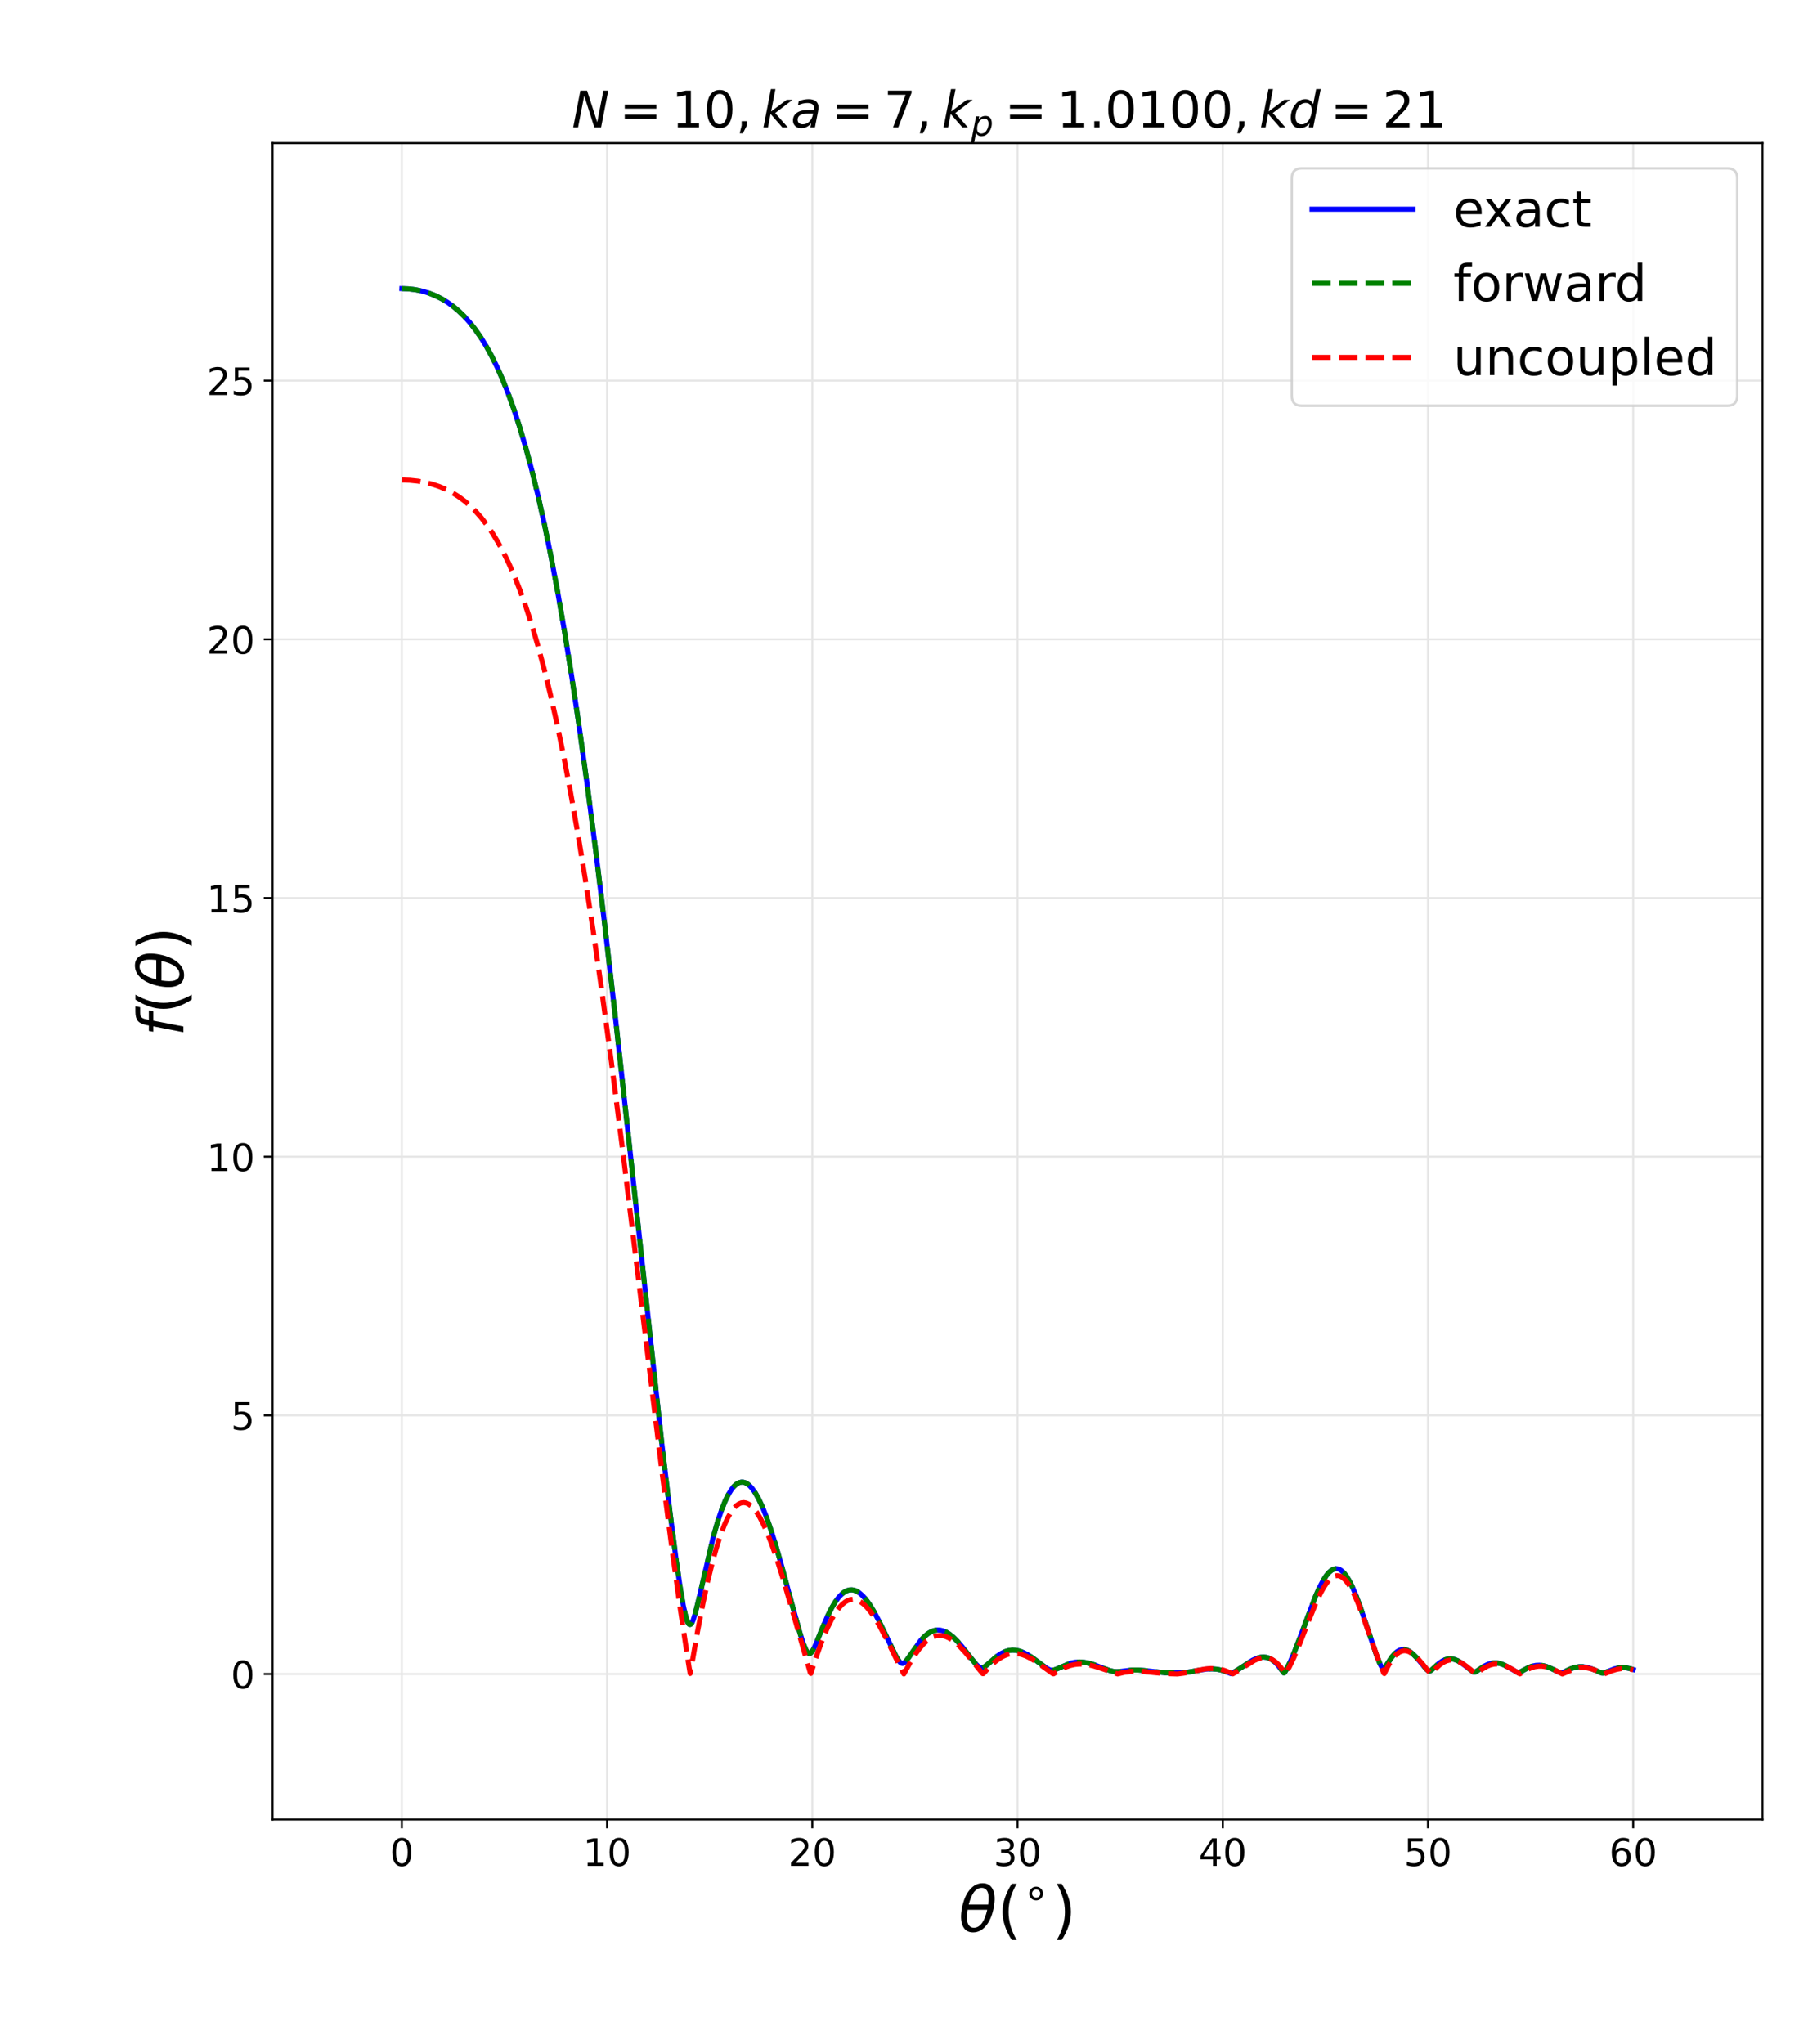 <?xml version="1.0" encoding="utf-8" standalone="no"?>
<!DOCTYPE svg PUBLIC "-//W3C//DTD SVG 1.1//EN"
  "http://www.w3.org/Graphics/SVG/1.1/DTD/svg11.dtd">
<!-- Created with matplotlib (https://matplotlib.org/) -->
<svg height="810pt" version="1.1" viewBox="0 0 720 810" width="720pt" xmlns="http://www.w3.org/2000/svg" xmlns:xlink="http://www.w3.org/1999/xlink">
 <defs>
  <style type="text/css">*{stroke-linecap:butt;stroke-linejoin:round;}</style>
 </defs>
 <g id="figure_1">
  <g id="patch_1">
   <path d="M 0 810 
L 720 810 
L 720 0 
L 0 0 
z
" style="fill:#ffffff;"/>
  </g>
  <g id="axes_1">
   <g id="patch_2">
    <path d="M 108 720.9 
L 698.4 720.9 
L 698.4 56.7 
L 108 56.7 
z
" style="fill:#ffffff;"/>
   </g>
   <g id="matplotlib.axis_1">
    <g id="xtick_1">
     <g id="line2d_1">
      <path clip-path="url(#p786dab4e86)" d="M 159.233 720.9 
L 159.233 56.7 
" style="fill:none;stroke:#e6e6e6;stroke-linecap:square;stroke-width:0.8;"/>
     </g>
     <g id="line2d_2">
      <defs>
       <path d="M 0 0 
L 0 3.5 
" id="m484378b161" style="stroke:#000000;stroke-width:0.8;"/>
      </defs>
      <g>
       <use style="stroke:#000000;stroke-width:0.8;" x="159.233" xlink:href="#m484378b161" y="720.9"/>
      </g>
     </g>
     <g id="text_1">
      <!-- 0 -->
      <g transform="translate(154.461 739.298)scale(0.15 -0.15)">
       <defs>
        <path d="M 31.781 66.406 
Q 24.172 66.406 20.328 58.906 
Q 16.5 51.422 16.5 36.375 
Q 16.5 21.391 20.328 13.891 
Q 24.172 6.391 31.781 6.391 
Q 39.453 6.391 43.281 13.891 
Q 47.125 21.391 47.125 36.375 
Q 47.125 51.422 43.281 58.906 
Q 39.453 66.406 31.781 66.406 
z
M 31.781 74.219 
Q 44.047 74.219 50.516 64.516 
Q 56.984 54.828 56.984 36.375 
Q 56.984 17.969 50.516 8.266 
Q 44.047 -1.422 31.781 -1.422 
Q 19.531 -1.422 13.062 8.266 
Q 6.594 17.969 6.594 36.375 
Q 6.594 54.828 13.062 64.516 
Q 19.531 74.219 31.781 74.219 
z
" id="DejaVuSans-48"/>
       </defs>
       <use xlink:href="#DejaVuSans-48"/>
      </g>
     </g>
    </g>
    <g id="xtick_2">
     <g id="line2d_3">
      <path clip-path="url(#p786dab4e86)" d="M 240.555 720.9 
L 240.555 56.7 
" style="fill:none;stroke:#e6e6e6;stroke-linecap:square;stroke-width:0.8;"/>
     </g>
     <g id="line2d_4">
      <g>
       <use style="stroke:#000000;stroke-width:0.8;" x="240.555" xlink:href="#m484378b161" y="720.9"/>
      </g>
     </g>
     <g id="text_2">
      <!-- 10 -->
      <g transform="translate(231.012 739.298)scale(0.15 -0.15)">
       <defs>
        <path d="M 12.406 8.297 
L 28.516 8.297 
L 28.516 63.922 
L 10.984 60.406 
L 10.984 69.391 
L 28.422 72.906 
L 38.281 72.906 
L 38.281 8.297 
L 54.391 8.297 
L 54.391 0 
L 12.406 0 
z
" id="DejaVuSans-49"/>
       </defs>
       <use xlink:href="#DejaVuSans-49"/>
       <use x="63.623" xlink:href="#DejaVuSans-48"/>
      </g>
     </g>
    </g>
    <g id="xtick_3">
     <g id="line2d_5">
      <path clip-path="url(#p786dab4e86)" d="M 321.878 720.9 
L 321.878 56.7 
" style="fill:none;stroke:#e6e6e6;stroke-linecap:square;stroke-width:0.8;"/>
     </g>
     <g id="line2d_6">
      <g>
       <use style="stroke:#000000;stroke-width:0.8;" x="321.878" xlink:href="#m484378b161" y="720.9"/>
      </g>
     </g>
     <g id="text_3">
      <!-- 20 -->
      <g transform="translate(312.334 739.298)scale(0.15 -0.15)">
       <defs>
        <path d="M 19.188 8.297 
L 53.609 8.297 
L 53.609 0 
L 7.328 0 
L 7.328 8.297 
Q 12.938 14.109 22.625 23.891 
Q 32.328 33.688 34.812 36.531 
Q 39.547 41.844 41.422 45.531 
Q 43.312 49.219 43.312 52.781 
Q 43.312 58.594 39.234 62.25 
Q 35.156 65.922 28.609 65.922 
Q 23.969 65.922 18.812 64.312 
Q 13.672 62.703 7.812 59.422 
L 7.812 69.391 
Q 13.766 71.781 18.938 73 
Q 24.125 74.219 28.422 74.219 
Q 39.75 74.219 46.484 68.547 
Q 53.219 62.891 53.219 53.422 
Q 53.219 48.922 51.531 44.891 
Q 49.859 40.875 45.406 35.406 
Q 44.188 33.984 37.641 27.219 
Q 31.109 20.453 19.188 8.297 
z
" id="DejaVuSans-50"/>
       </defs>
       <use xlink:href="#DejaVuSans-50"/>
       <use x="63.623" xlink:href="#DejaVuSans-48"/>
      </g>
     </g>
    </g>
    <g id="xtick_4">
     <g id="line2d_7">
      <path clip-path="url(#p786dab4e86)" d="M 403.2 720.9 
L 403.2 56.7 
" style="fill:none;stroke:#e6e6e6;stroke-linecap:square;stroke-width:0.8;"/>
     </g>
     <g id="line2d_8">
      <g>
       <use style="stroke:#000000;stroke-width:0.8;" x="403.2" xlink:href="#m484378b161" y="720.9"/>
      </g>
     </g>
     <g id="text_4">
      <!-- 30 -->
      <g transform="translate(393.656 739.298)scale(0.15 -0.15)">
       <defs>
        <path d="M 40.578 39.312 
Q 47.656 37.797 51.625 33 
Q 55.609 28.219 55.609 21.188 
Q 55.609 10.406 48.188 4.484 
Q 40.766 -1.422 27.094 -1.422 
Q 22.516 -1.422 17.656 -0.516 
Q 12.797 0.391 7.625 2.203 
L 7.625 11.719 
Q 11.719 9.328 16.594 8.109 
Q 21.484 6.891 26.812 6.891 
Q 36.078 6.891 40.938 10.547 
Q 45.797 14.203 45.797 21.188 
Q 45.797 27.641 41.281 31.266 
Q 36.766 34.906 28.719 34.906 
L 20.219 34.906 
L 20.219 43.016 
L 29.109 43.016 
Q 36.375 43.016 40.234 45.922 
Q 44.094 48.828 44.094 54.297 
Q 44.094 59.906 40.109 62.906 
Q 36.141 65.922 28.719 65.922 
Q 24.656 65.922 20.016 65.031 
Q 15.375 64.156 9.812 62.312 
L 9.812 71.094 
Q 15.438 72.656 20.344 73.438 
Q 25.25 74.219 29.594 74.219 
Q 40.828 74.219 47.359 69.109 
Q 53.906 64.016 53.906 55.328 
Q 53.906 49.266 50.438 45.094 
Q 46.969 40.922 40.578 39.312 
z
" id="DejaVuSans-51"/>
       </defs>
       <use xlink:href="#DejaVuSans-51"/>
       <use x="63.623" xlink:href="#DejaVuSans-48"/>
      </g>
     </g>
    </g>
    <g id="xtick_5">
     <g id="line2d_9">
      <path clip-path="url(#p786dab4e86)" d="M 484.522 720.9 
L 484.522 56.7 
" style="fill:none;stroke:#e6e6e6;stroke-linecap:square;stroke-width:0.8;"/>
     </g>
     <g id="line2d_10">
      <g>
       <use style="stroke:#000000;stroke-width:0.8;" x="484.522" xlink:href="#m484378b161" y="720.9"/>
      </g>
     </g>
     <g id="text_5">
      <!-- 40 -->
      <g transform="translate(474.979 739.298)scale(0.15 -0.15)">
       <defs>
        <path d="M 37.797 64.312 
L 12.891 25.391 
L 37.797 25.391 
z
M 35.203 72.906 
L 47.609 72.906 
L 47.609 25.391 
L 58.016 25.391 
L 58.016 17.188 
L 47.609 17.188 
L 47.609 0 
L 37.797 0 
L 37.797 17.188 
L 4.891 17.188 
L 4.891 26.703 
z
" id="DejaVuSans-52"/>
       </defs>
       <use xlink:href="#DejaVuSans-52"/>
       <use x="63.623" xlink:href="#DejaVuSans-48"/>
      </g>
     </g>
    </g>
    <g id="xtick_6">
     <g id="line2d_11">
      <path clip-path="url(#p786dab4e86)" d="M 565.845 720.9 
L 565.845 56.7 
" style="fill:none;stroke:#e6e6e6;stroke-linecap:square;stroke-width:0.8;"/>
     </g>
     <g id="line2d_12">
      <g>
       <use style="stroke:#000000;stroke-width:0.8;" x="565.845" xlink:href="#m484378b161" y="720.9"/>
      </g>
     </g>
     <g id="text_6">
      <!-- 50 -->
      <g transform="translate(556.301 739.298)scale(0.15 -0.15)">
       <defs>
        <path d="M 10.797 72.906 
L 49.516 72.906 
L 49.516 64.594 
L 19.828 64.594 
L 19.828 46.734 
Q 21.969 47.469 24.109 47.828 
Q 26.266 48.188 28.422 48.188 
Q 40.625 48.188 47.75 41.5 
Q 54.891 34.812 54.891 23.391 
Q 54.891 11.625 47.562 5.094 
Q 40.234 -1.422 26.906 -1.422 
Q 22.312 -1.422 17.547 -0.641 
Q 12.797 0.141 7.719 1.703 
L 7.719 11.625 
Q 12.109 9.234 16.797 8.062 
Q 21.484 6.891 26.703 6.891 
Q 35.156 6.891 40.078 11.328 
Q 45.016 15.766 45.016 23.391 
Q 45.016 31 40.078 35.438 
Q 35.156 39.891 26.703 39.891 
Q 22.75 39.891 18.812 39.016 
Q 14.891 38.141 10.797 36.281 
z
" id="DejaVuSans-53"/>
       </defs>
       <use xlink:href="#DejaVuSans-53"/>
       <use x="63.623" xlink:href="#DejaVuSans-48"/>
      </g>
     </g>
    </g>
    <g id="xtick_7">
     <g id="line2d_13">
      <path clip-path="url(#p786dab4e86)" d="M 647.167 720.9 
L 647.167 56.7 
" style="fill:none;stroke:#e6e6e6;stroke-linecap:square;stroke-width:0.8;"/>
     </g>
     <g id="line2d_14">
      <g>
       <use style="stroke:#000000;stroke-width:0.8;" x="647.167" xlink:href="#m484378b161" y="720.9"/>
      </g>
     </g>
     <g id="text_7">
      <!-- 60 -->
      <g transform="translate(637.623 739.298)scale(0.15 -0.15)">
       <defs>
        <path d="M 33.016 40.375 
Q 26.375 40.375 22.484 35.828 
Q 18.609 31.297 18.609 23.391 
Q 18.609 15.531 22.484 10.953 
Q 26.375 6.391 33.016 6.391 
Q 39.656 6.391 43.531 10.953 
Q 47.406 15.531 47.406 23.391 
Q 47.406 31.297 43.531 35.828 
Q 39.656 40.375 33.016 40.375 
z
M 52.594 71.297 
L 52.594 62.312 
Q 48.875 64.062 45.094 64.984 
Q 41.312 65.922 37.594 65.922 
Q 27.828 65.922 22.672 59.328 
Q 17.531 52.734 16.797 39.406 
Q 19.672 43.656 24.016 45.922 
Q 28.375 48.188 33.594 48.188 
Q 44.578 48.188 50.953 41.516 
Q 57.328 34.859 57.328 23.391 
Q 57.328 12.156 50.688 5.359 
Q 44.047 -1.422 33.016 -1.422 
Q 20.359 -1.422 13.672 8.266 
Q 6.984 17.969 6.984 36.375 
Q 6.984 53.656 15.188 63.938 
Q 23.391 74.219 37.203 74.219 
Q 40.922 74.219 44.703 73.484 
Q 48.484 72.75 52.594 71.297 
z
" id="DejaVuSans-54"/>
       </defs>
       <use xlink:href="#DejaVuSans-54"/>
       <use x="63.623" xlink:href="#DejaVuSans-48"/>
      </g>
     </g>
    </g>
    <g id="text_8">
     <!-- $\theta(^{\circ})$ -->
     <g transform="translate(379.825 765.413)scale(0.25 -0.25)">
      <defs>
       <path d="M 45.516 34.672 
L 14.453 34.672 
Q 12.359 20.062 14.5 13.875 
Q 17.188 6.25 24.469 6.25 
Q 31.781 6.25 37.359 13.922 
Q 42.234 20.656 45.516 34.672 
z
M 47.016 42.969 
Q 48.344 56.844 46.625 61.719 
Q 43.953 69.438 36.766 69.438 
Q 29.297 69.438 23.828 61.812 
Q 19.531 55.672 16.156 42.969 
z
M 38.188 76.766 
Q 49.906 76.766 54.594 66.406 
Q 59.281 56.109 55.719 37.844 
Q 52.203 19.625 43.453 9.281 
Q 34.766 -1.125 23.047 -1.125 
Q 11.281 -1.125 6.641 9.281 
Q 2 19.625 5.516 37.844 
Q 9.078 56.109 17.719 66.406 
Q 26.422 76.766 38.188 76.766 
z
" id="DejaVuSans-Oblique-952"/>
       <path d="M 31 75.875 
Q 24.469 64.656 21.281 53.656 
Q 18.109 42.672 18.109 31.391 
Q 18.109 20.125 21.312 9.062 
Q 24.516 -2 31 -13.188 
L 23.188 -13.188 
Q 15.875 -1.703 12.234 9.375 
Q 8.594 20.453 8.594 31.391 
Q 8.594 42.281 12.203 53.312 
Q 15.828 64.359 23.188 75.875 
z
" id="DejaVuSans-40"/>
       <path d="M 31.25 40.922 
Q 27.344 40.922 24.656 38.203 
Q 21.969 35.5 21.969 31.594 
Q 21.969 27.734 24.656 25.078 
Q 27.344 22.422 31.25 22.422 
Q 35.156 22.422 37.844 25.078 
Q 40.531 27.734 40.531 31.594 
Q 40.531 35.453 37.812 38.188 
Q 35.109 40.922 31.25 40.922 
z
M 31.25 47.219 
Q 34.375 47.219 37.25 46.016 
Q 40.141 44.828 42.234 42.578 
Q 44.484 40.391 45.609 37.594 
Q 46.734 34.812 46.734 31.594 
Q 46.734 25.156 42.219 20.688 
Q 37.703 16.219 31.156 16.219 
Q 24.562 16.219 20.156 20.609 
Q 15.766 25 15.766 31.594 
Q 15.766 38.141 20.25 42.672 
Q 24.75 47.219 31.25 47.219 
z
" id="DejaVuSans-8728"/>
       <path d="M 8.016 75.875 
L 15.828 75.875 
Q 23.141 64.359 26.781 53.312 
Q 30.422 42.281 30.422 31.391 
Q 30.422 20.453 26.781 9.375 
Q 23.141 -1.703 15.828 -13.188 
L 8.016 -13.188 
Q 14.5 -2 17.703 9.062 
Q 20.906 20.125 20.906 31.391 
Q 20.906 42.672 17.703 53.656 
Q 14.5 64.656 8.016 75.875 
z
" id="DejaVuSans-41"/>
      </defs>
      <use transform="translate(0 0.234)" xlink:href="#DejaVuSans-Oblique-952"/>
      <use transform="translate(61.182 0.234)" xlink:href="#DejaVuSans-40"/>
      <use transform="translate(101.152 38.516)scale(0.7)" xlink:href="#DejaVuSans-8728"/>
      <use transform="translate(147.705 0.234)" xlink:href="#DejaVuSans-41"/>
     </g>
    </g>
   </g>
   <g id="matplotlib.axis_2">
    <g id="ytick_1">
     <g id="line2d_15">
      <path clip-path="url(#p786dab4e86)" d="M 108 663.265 
L 698.4 663.265 
" style="fill:none;stroke:#e6e6e6;stroke-linecap:square;stroke-width:0.8;"/>
     </g>
     <g id="line2d_16">
      <defs>
       <path d="M 0 0 
L -3.5 0 
" id="m5ae1885e69" style="stroke:#000000;stroke-width:0.8;"/>
      </defs>
      <g>
       <use style="stroke:#000000;stroke-width:0.8;" x="108" xlink:href="#m5ae1885e69" y="663.265"/>
      </g>
     </g>
     <g id="text_9">
      <!-- 0 -->
      <g transform="translate(91.456 668.964)scale(0.15 -0.15)">
       <use xlink:href="#DejaVuSans-48"/>
      </g>
     </g>
    </g>
    <g id="ytick_2">
     <g id="line2d_17">
      <path clip-path="url(#p786dab4e86)" d="M 108 560.778 
L 698.4 560.778 
" style="fill:none;stroke:#e6e6e6;stroke-linecap:square;stroke-width:0.8;"/>
     </g>
     <g id="line2d_18">
      <g>
       <use style="stroke:#000000;stroke-width:0.8;" x="108" xlink:href="#m5ae1885e69" y="560.778"/>
      </g>
     </g>
     <g id="text_10">
      <!-- 5 -->
      <g transform="translate(91.456 566.476)scale(0.15 -0.15)">
       <use xlink:href="#DejaVuSans-53"/>
      </g>
     </g>
    </g>
    <g id="ytick_3">
     <g id="line2d_19">
      <path clip-path="url(#p786dab4e86)" d="M 108 458.29 
L 698.4 458.29 
" style="fill:none;stroke:#e6e6e6;stroke-linecap:square;stroke-width:0.8;"/>
     </g>
     <g id="line2d_20">
      <g>
       <use style="stroke:#000000;stroke-width:0.8;" x="108" xlink:href="#m5ae1885e69" y="458.29"/>
      </g>
     </g>
     <g id="text_11">
      <!-- 10 -->
      <g transform="translate(81.912 463.989)scale(0.15 -0.15)">
       <use xlink:href="#DejaVuSans-49"/>
       <use x="63.623" xlink:href="#DejaVuSans-48"/>
      </g>
     </g>
    </g>
    <g id="ytick_4">
     <g id="line2d_21">
      <path clip-path="url(#p786dab4e86)" d="M 108 355.803 
L 698.4 355.803 
" style="fill:none;stroke:#e6e6e6;stroke-linecap:square;stroke-width:0.8;"/>
     </g>
     <g id="line2d_22">
      <g>
       <use style="stroke:#000000;stroke-width:0.8;" x="108" xlink:href="#m5ae1885e69" y="355.803"/>
      </g>
     </g>
     <g id="text_12">
      <!-- 15 -->
      <g transform="translate(81.912 361.502)scale(0.15 -0.15)">
       <use xlink:href="#DejaVuSans-49"/>
       <use x="63.623" xlink:href="#DejaVuSans-53"/>
      </g>
     </g>
    </g>
    <g id="ytick_5">
     <g id="line2d_23">
      <path clip-path="url(#p786dab4e86)" d="M 108 253.315 
L 698.4 253.315 
" style="fill:none;stroke:#e6e6e6;stroke-linecap:square;stroke-width:0.8;"/>
     </g>
     <g id="line2d_24">
      <g>
       <use style="stroke:#000000;stroke-width:0.8;" x="108" xlink:href="#m5ae1885e69" y="253.315"/>
      </g>
     </g>
     <g id="text_13">
      <!-- 20 -->
      <g transform="translate(81.912 259.014)scale(0.15 -0.15)">
       <use xlink:href="#DejaVuSans-50"/>
       <use x="63.623" xlink:href="#DejaVuSans-48"/>
      </g>
     </g>
    </g>
    <g id="ytick_6">
     <g id="line2d_25">
      <path clip-path="url(#p786dab4e86)" d="M 108 150.828 
L 698.4 150.828 
" style="fill:none;stroke:#e6e6e6;stroke-linecap:square;stroke-width:0.8;"/>
     </g>
     <g id="line2d_26">
      <g>
       <use style="stroke:#000000;stroke-width:0.8;" x="108" xlink:href="#m5ae1885e69" y="150.828"/>
      </g>
     </g>
     <g id="text_14">
      <!-- 25 -->
      <g transform="translate(81.912 156.527)scale(0.15 -0.15)">
       <use xlink:href="#DejaVuSans-50"/>
       <use x="63.623" xlink:href="#DejaVuSans-53"/>
      </g>
     </g>
    </g>
    <g id="text_15">
     <!-- $f(\theta)$ -->
     <g transform="translate(72.713 410.675)rotate(-90)scale(0.25 -0.25)">
      <defs>
       <path d="M 47.797 75.984 
L 46.391 68.5 
L 37.797 68.5 
Q 32.906 68.5 30.688 66.578 
Q 28.469 64.656 27.391 59.516 
L 26.422 54.688 
L 41.219 54.688 
L 39.891 47.703 
L 25.094 47.703 
L 15.828 0 
L 6.781 0 
L 16.109 47.703 
L 7.516 47.703 
L 8.797 54.688 
L 17.391 54.688 
L 18.109 58.5 
Q 19.969 68.172 24.625 72.078 
Q 29.297 75.984 39.312 75.984 
z
" id="DejaVuSans-Oblique-102"/>
      </defs>
      <use transform="translate(0 0.234)" xlink:href="#DejaVuSans-Oblique-102"/>
      <use transform="translate(35.205 0.234)" xlink:href="#DejaVuSans-40"/>
      <use transform="translate(74.219 0.234)" xlink:href="#DejaVuSans-Oblique-952"/>
      <use transform="translate(135.4 0.234)" xlink:href="#DejaVuSans-41"/>
     </g>
    </g>
   </g>
   <g id="line2d_27">
    <path clip-path="url(#p786dab4e86)" d="M 159.233 114.337 
L 161.918 114.446 
L 164.603 114.774 
L 167.288 115.331 
L 169.973 116.133 
L 172.414 117.092 
L 174.855 118.293 
L 177.296 119.758 
L 179.492 121.327 
L 181.689 123.157 
L 183.886 125.272 
L 186.083 127.702 
L 188.28 130.475 
L 190.476 133.623 
L 192.673 137.177 
L 194.87 141.172 
L 197.067 145.643 
L 199.264 150.626 
L 201.46 156.155 
L 203.657 162.267 
L 205.854 168.997 
L 208.295 177.239 
L 210.736 186.33 
L 213.177 196.309 
L 215.618 207.214 
L 218.303 220.314 
L 220.988 234.602 
L 223.673 250.098 
L 226.602 268.389 
L 229.531 288.114 
L 232.704 311.058 
L 236.121 337.504 
L 239.782 367.665 
L 243.932 403.795 
L 249.058 450.526 
L 262.239 571.848 
L 265.412 598.61 
L 267.853 617.483 
L 269.561 629.195 
L 270.782 636.247 
L 271.758 640.58 
L 272.49 642.712 
L 272.979 643.471 
L 273.223 643.637 
L 273.467 643.659 
L 273.711 643.542 
L 274.199 642.915 
L 274.687 641.833 
L 275.419 639.555 
L 276.64 634.695 
L 282.742 608.531 
L 284.451 602.632 
L 285.915 598.294 
L 287.38 594.654 
L 288.6 592.168 
L 289.821 590.186 
L 290.797 588.965 
L 291.773 588.067 
L 292.75 587.49 
L 293.726 587.231 
L 294.458 587.242 
L 295.191 587.426 
L 296.167 587.937 
L 297.143 588.745 
L 298.12 589.839 
L 299.34 591.596 
L 300.561 593.765 
L 302.025 596.877 
L 303.49 600.501 
L 305.198 605.308 
L 307.151 611.454 
L 309.592 619.902 
L 313.497 634.403 
L 316.915 646.814 
L 318.379 651.378 
L 319.355 653.724 
L 320.088 654.829 
L 320.576 655.142 
L 321.064 655.083 
L 321.552 654.679 
L 322.285 653.565 
L 323.261 651.497 
L 325.702 645.483 
L 327.899 640.384 
L 329.607 636.986 
L 331.072 634.56 
L 332.292 632.911 
L 333.513 631.615 
L 334.733 630.68 
L 335.709 630.193 
L 336.686 629.938 
L 337.662 629.912 
L 338.638 630.111 
L 339.615 630.529 
L 340.591 631.159 
L 341.812 632.231 
L 343.032 633.599 
L 344.497 635.598 
L 346.205 638.365 
L 348.158 641.993 
L 350.843 647.531 
L 354.992 656.144 
L 355.969 657.764 
L 356.701 658.642 
L 357.189 658.976 
L 357.677 659.06 
L 358.166 658.892 
L 358.898 658.258 
L 359.874 656.994 
L 364.756 650.067 
L 366.221 648.5 
L 367.685 647.279 
L 368.905 646.541 
L 370.126 646.064 
L 371.346 645.849 
L 372.567 645.891 
L 373.787 646.184 
L 375.008 646.715 
L 376.228 647.468 
L 377.693 648.639 
L 379.401 650.322 
L 381.354 652.575 
L 384.527 656.642 
L 386.724 659.34 
L 387.7 660.281 
L 388.433 660.724 
L 388.921 660.831 
L 389.409 660.769 
L 390.141 660.412 
L 391.362 659.431 
L 395.023 656.246 
L 396.732 655.121 
L 398.196 654.419 
L 399.661 653.974 
L 401.125 653.792 
L 402.59 653.867 
L 404.054 654.186 
L 405.519 654.727 
L 407.227 655.605 
L 409.18 656.865 
L 412.109 659.059 
L 414.794 661.01 
L 416.015 661.62 
L 416.747 661.771 
L 417.479 661.714 
L 418.456 661.389 
L 424.314 658.927 
L 426.022 658.596 
L 427.731 658.49 
L 429.44 658.601 
L 431.392 658.961 
L 433.589 659.607 
L 437.006 660.895 
L 439.935 661.948 
L 441.4 662.278 
L 442.62 662.35 
L 444.329 662.188 
L 448.479 661.701 
L 450.919 661.682 
L 453.604 661.896 
L 461.903 662.788 
L 468.494 662.71 
L 470.935 662.49 
L 474.352 661.903 
L 478.013 661.335 
L 480.21 661.229 
L 482.163 661.371 
L 483.871 661.71 
L 485.58 662.262 
L 487.777 663.126 
L 488.509 662.812 
L 490.706 661.453 
L 496.32 657.808 
L 498.029 657.03 
L 499.493 656.629 
L 500.714 656.53 
L 501.934 656.683 
L 502.91 657.005 
L 503.887 657.519 
L 505.107 658.446 
L 506.328 659.699 
L 507.548 661.274 
L 508.768 662.868 
L 509.013 662.706 
L 509.745 661.482 
L 511.209 658.506 
L 512.918 654.538 
L 515.359 648.216 
L 521.217 632.635 
L 522.926 628.805 
L 524.39 626.042 
L 525.611 624.185 
L 526.587 623.028 
L 527.563 622.186 
L 528.54 621.676 
L 529.272 621.517 
L 530.004 621.555 
L 530.736 621.791 
L 531.469 622.223 
L 532.445 623.102 
L 533.421 624.316 
L 534.642 626.283 
L 535.862 628.708 
L 537.327 632.146 
L 539.036 636.741 
L 541.721 644.739 
L 545.382 655.63 
L 546.846 659.308 
L 547.579 660.632 
L 548.067 661.026 
L 548.311 661.011 
L 548.799 660.615 
L 549.775 659.172 
L 551.484 656.601 
L 552.705 655.181 
L 553.681 654.353 
L 554.657 653.81 
L 555.634 653.548 
L 556.61 653.559 
L 557.586 653.824 
L 558.563 654.324 
L 559.783 655.237 
L 561.248 656.675 
L 563.2 658.971 
L 565.397 661.564 
L 566.129 662.085 
L 566.618 662.09 
L 567.106 661.816 
L 568.326 660.701 
L 570.279 658.965 
L 571.499 658.141 
L 572.72 657.573 
L 573.94 657.277 
L 575.161 657.256 
L 576.381 657.501 
L 577.602 657.989 
L 579.066 658.848 
L 580.775 660.133 
L 583.704 662.424 
L 584.192 662.546 
L 584.68 662.422 
L 585.657 661.803 
L 588.097 660.151 
L 589.562 659.428 
L 590.782 659.037 
L 592.003 658.855 
L 593.223 658.885 
L 594.444 659.119 
L 595.908 659.644 
L 597.617 660.531 
L 601.522 662.751 
L 602.01 662.656 
L 602.987 662.15 
L 605.672 660.696 
L 607.136 660.145 
L 608.601 659.829 
L 610.065 659.764 
L 611.53 659.95 
L 612.994 660.365 
L 614.703 661.087 
L 618.364 662.858 
L 618.853 662.809 
L 619.829 662.39 
L 622.514 661.146 
L 624.223 660.611 
L 625.687 660.374 
L 627.152 660.358 
L 628.616 660.559 
L 630.325 661.039 
L 632.278 661.837 
L 634.718 662.894 
L 635.207 662.919 
L 635.939 662.694 
L 639.844 661.171 
L 641.553 660.816 
L 643.017 660.722 
L 644.482 660.829 
L 646.191 661.189 
L 647.167 661.492 
L 647.167 661.492 
" style="fill:none;stroke:#0000ff;stroke-linecap:square;stroke-width:2;"/>
   </g>
   <g id="line2d_28">
    <path clip-path="url(#p786dab4e86)" d="M 159.233 114.338 
L 161.918 114.446 
L 164.603 114.774 
L 167.288 115.331 
L 169.973 116.133 
L 172.414 117.093 
L 174.855 118.293 
L 177.296 119.759 
L 179.492 121.327 
L 181.689 123.157 
L 183.886 125.273 
L 186.083 127.703 
L 188.28 130.476 
L 190.476 133.623 
L 192.673 137.177 
L 194.87 141.173 
L 197.067 145.644 
L 199.264 150.626 
L 201.46 156.156 
L 203.657 162.268 
L 205.854 168.997 
L 208.295 177.24 
L 210.736 186.33 
L 213.177 196.31 
L 215.618 207.214 
L 218.303 220.314 
L 220.988 234.602 
L 223.673 250.099 
L 226.602 268.39 
L 229.531 288.114 
L 232.704 311.058 
L 236.121 337.505 
L 239.782 367.666 
L 243.932 403.795 
L 249.058 450.526 
L 262.239 571.849 
L 265.412 598.61 
L 267.853 617.483 
L 269.561 629.195 
L 270.782 636.247 
L 271.758 640.58 
L 272.49 642.712 
L 272.979 643.471 
L 273.223 643.637 
L 273.467 643.659 
L 273.711 643.542 
L 274.199 642.915 
L 274.687 641.833 
L 275.419 639.555 
L 276.64 634.695 
L 282.742 608.531 
L 284.451 602.632 
L 285.915 598.294 
L 287.38 594.654 
L 288.6 592.168 
L 289.821 590.186 
L 290.797 588.965 
L 291.773 588.067 
L 292.75 587.49 
L 293.726 587.231 
L 294.458 587.242 
L 295.191 587.426 
L 296.167 587.938 
L 297.143 588.745 
L 298.12 589.839 
L 299.34 591.596 
L 300.561 593.765 
L 302.025 596.877 
L 303.49 600.501 
L 305.198 605.308 
L 307.151 611.454 
L 309.592 619.902 
L 313.497 634.403 
L 316.915 646.814 
L 318.379 651.378 
L 319.355 653.724 
L 320.088 654.829 
L 320.576 655.142 
L 321.064 655.083 
L 321.552 654.679 
L 322.285 653.565 
L 323.261 651.497 
L 325.702 645.483 
L 327.899 640.384 
L 329.607 636.986 
L 331.072 634.56 
L 332.292 632.911 
L 333.513 631.615 
L 334.733 630.68 
L 335.709 630.193 
L 336.686 629.938 
L 337.662 629.912 
L 338.638 630.111 
L 339.615 630.53 
L 340.591 631.159 
L 341.812 632.231 
L 343.032 633.599 
L 344.497 635.599 
L 346.205 638.365 
L 348.158 641.993 
L 350.843 647.531 
L 354.992 656.144 
L 355.969 657.764 
L 356.701 658.643 
L 357.189 658.976 
L 357.677 659.06 
L 358.166 658.892 
L 358.898 658.258 
L 359.874 656.994 
L 364.756 650.067 
L 366.221 648.5 
L 367.685 647.279 
L 368.905 646.541 
L 370.126 646.064 
L 371.346 645.849 
L 372.567 645.891 
L 373.787 646.184 
L 375.008 646.715 
L 376.228 647.468 
L 377.693 648.639 
L 379.401 650.322 
L 381.354 652.575 
L 384.527 656.642 
L 386.724 659.34 
L 387.7 660.281 
L 388.433 660.724 
L 388.921 660.831 
L 389.409 660.769 
L 390.141 660.412 
L 391.362 659.431 
L 395.023 656.246 
L 396.732 655.121 
L 398.196 654.419 
L 399.661 653.974 
L 401.125 653.792 
L 402.59 653.867 
L 404.054 654.186 
L 405.519 654.728 
L 407.227 655.605 
L 409.18 656.865 
L 412.109 659.059 
L 414.794 661.01 
L 416.015 661.62 
L 416.747 661.771 
L 417.479 661.714 
L 418.456 661.389 
L 424.314 658.927 
L 426.022 658.596 
L 427.731 658.49 
L 429.44 658.601 
L 431.392 658.962 
L 433.589 659.607 
L 437.006 660.895 
L 439.935 661.948 
L 441.4 662.278 
L 442.62 662.35 
L 444.329 662.188 
L 448.479 661.701 
L 450.919 661.682 
L 453.604 661.896 
L 461.903 662.788 
L 468.494 662.71 
L 470.935 662.491 
L 474.352 661.903 
L 478.013 661.335 
L 480.21 661.229 
L 482.163 661.371 
L 483.871 661.71 
L 485.58 662.262 
L 487.777 663.126 
L 488.509 662.812 
L 490.706 661.453 
L 496.32 657.809 
L 498.029 657.031 
L 499.493 656.629 
L 500.714 656.531 
L 501.934 656.683 
L 502.91 657.005 
L 503.887 657.52 
L 505.107 658.447 
L 506.328 659.7 
L 507.548 661.274 
L 508.768 662.868 
L 509.013 662.706 
L 509.745 661.482 
L 511.209 658.506 
L 512.918 654.538 
L 515.359 648.217 
L 521.217 632.637 
L 522.926 628.807 
L 524.39 626.044 
L 525.611 624.188 
L 526.587 623.031 
L 527.563 622.189 
L 528.54 621.678 
L 529.272 621.52 
L 530.004 621.558 
L 530.736 621.793 
L 531.469 622.225 
L 532.445 623.104 
L 533.421 624.318 
L 534.642 626.285 
L 535.862 628.709 
L 537.327 632.148 
L 539.036 636.743 
L 541.721 644.74 
L 545.382 655.631 
L 546.846 659.308 
L 547.579 660.632 
L 548.067 661.026 
L 548.311 661.011 
L 548.799 660.615 
L 549.775 659.172 
L 551.484 656.602 
L 552.705 655.181 
L 553.681 654.354 
L 554.657 653.81 
L 555.634 653.549 
L 556.61 653.559 
L 557.586 653.825 
L 558.563 654.324 
L 559.783 655.237 
L 561.248 656.675 
L 563.2 658.971 
L 565.397 661.564 
L 566.129 662.084 
L 566.618 662.089 
L 567.106 661.816 
L 568.326 660.701 
L 570.279 658.965 
L 571.499 658.141 
L 572.72 657.573 
L 573.94 657.277 
L 575.161 657.256 
L 576.381 657.501 
L 577.602 657.989 
L 579.066 658.849 
L 580.775 660.133 
L 583.704 662.424 
L 584.192 662.545 
L 584.68 662.422 
L 585.657 661.802 
L 588.097 660.151 
L 589.562 659.428 
L 590.782 659.037 
L 592.003 658.855 
L 593.223 658.885 
L 594.444 659.119 
L 595.908 659.644 
L 597.617 660.531 
L 601.522 662.751 
L 602.01 662.656 
L 602.987 662.15 
L 605.672 660.696 
L 607.136 660.145 
L 608.601 659.829 
L 610.065 659.764 
L 611.53 659.949 
L 612.994 660.365 
L 614.703 661.087 
L 618.364 662.858 
L 618.853 662.809 
L 619.829 662.39 
L 622.514 661.146 
L 624.223 660.611 
L 625.687 660.374 
L 627.152 660.358 
L 628.616 660.559 
L 630.325 661.039 
L 632.278 661.836 
L 634.718 662.893 
L 635.207 662.918 
L 635.939 662.694 
L 639.844 661.171 
L 641.553 660.816 
L 643.017 660.722 
L 644.482 660.828 
L 646.191 661.188 
L 647.167 661.492 
L 647.167 661.492 
" style="fill:none;stroke:#008000;stroke-dasharray:7.4,3.2;stroke-dashoffset:0;stroke-width:2;"/>
   </g>
   <g id="line2d_29">
    <path clip-path="url(#p786dab4e86)" d="M 159.233 190.183 
L 162.406 190.292 
L 165.579 190.624 
L 168.508 191.142 
L 171.438 191.885 
L 174.122 192.788 
L 176.807 193.93 
L 179.248 195.205 
L 181.689 196.733 
L 184.13 198.546 
L 186.327 200.448 
L 188.524 202.636 
L 190.721 205.135 
L 192.917 207.978 
L 195.114 211.194 
L 197.311 214.815 
L 199.508 218.874 
L 201.705 223.404 
L 203.901 228.436 
L 206.098 234.004 
L 208.295 240.14 
L 210.736 247.658 
L 213.177 255.953 
L 215.618 265.06 
L 218.059 275.009 
L 220.743 286.955 
L 223.428 299.975 
L 226.113 314.082 
L 229.043 330.71 
L 231.972 348.612 
L 235.145 369.392 
L 238.562 393.283 
L 242.223 420.442 
L 246.617 454.797 
L 252.475 502.596 
L 262.483 584.503 
L 266.388 614.565 
L 269.561 637.436 
L 272.49 656.953 
L 273.467 663.067 
L 273.955 660.485 
L 276.396 646.438 
L 278.593 635.079 
L 280.545 626.08 
L 282.498 618.172 
L 284.207 612.186 
L 285.671 607.765 
L 287.136 604.013 
L 288.356 601.401 
L 289.577 599.26 
L 290.797 597.587 
L 291.773 596.586 
L 292.75 595.881 
L 293.726 595.468 
L 294.702 595.344 
L 295.679 595.504 
L 296.655 595.941 
L 297.632 596.647 
L 298.608 597.616 
L 299.828 599.182 
L 301.049 601.124 
L 302.513 603.921 
L 303.978 607.188 
L 305.686 611.533 
L 307.639 617.11 
L 310.08 624.814 
L 313.253 635.649 
L 321.064 662.699 
L 321.308 663.045 
L 323.749 655.567 
L 325.946 649.564 
L 327.899 644.923 
L 329.607 641.464 
L 331.072 638.981 
L 332.536 636.963 
L 333.757 635.646 
L 334.977 634.665 
L 335.953 634.122 
L 336.93 633.795 
L 337.906 633.679 
L 338.883 633.771 
L 339.859 634.066 
L 341.079 634.711 
L 342.3 635.647 
L 343.52 636.856 
L 344.985 638.639 
L 346.693 641.124 
L 348.646 644.41 
L 351.087 649.014 
L 355.237 657.44 
L 358.166 663.252 
L 360.606 658.797 
L 362.559 655.651 
L 364.268 653.278 
L 365.732 651.566 
L 367.197 650.175 
L 368.661 649.121 
L 369.882 648.506 
L 371.102 648.133 
L 372.323 648 
L 373.543 648.1 
L 374.764 648.425 
L 375.984 648.962 
L 377.449 649.867 
L 378.913 651.024 
L 380.622 652.647 
L 382.819 655.064 
L 386.236 659.238 
L 389.409 663.123 
L 389.653 663.12 
L 392.094 660.441 
L 394.047 658.607 
L 395.755 657.285 
L 397.464 656.262 
L 398.928 655.639 
L 400.393 655.256 
L 401.858 655.113 
L 403.322 655.202 
L 404.787 655.508 
L 406.495 656.115 
L 408.448 657.089 
L 410.645 658.456 
L 414.062 660.894 
L 417.235 663.161 
L 417.479 663.204 
L 419.92 661.694 
L 422.117 660.606 
L 424.07 659.902 
L 425.778 659.506 
L 427.487 659.319 
L 429.195 659.334 
L 431.148 659.572 
L 433.345 660.077 
L 436.274 661.015 
L 442.864 663.241 
L 445.549 662.591 
L 447.99 662.24 
L 450.431 662.126 
L 453.116 662.239 
L 457.022 662.671 
L 461.171 663.089 
L 466.541 663.247 
L 469.226 662.905 
L 472.643 662.234 
L 477.525 661.281 
L 479.722 661.081 
L 481.675 661.121 
L 483.383 661.36 
L 485.092 661.807 
L 486.8 662.464 
L 488.509 663.216 
L 490.95 661.739 
L 497.052 657.881 
L 498.761 657.165 
L 500.225 656.819 
L 501.446 656.766 
L 502.666 656.961 
L 503.887 657.428 
L 505.107 658.189 
L 506.328 659.26 
L 507.548 660.645 
L 508.768 662.345 
L 509.257 663.111 
L 509.501 663.018 
L 510.965 660.371 
L 512.674 656.807 
L 514.871 651.629 
L 518.776 641.65 
L 521.461 635.103 
L 523.17 631.45 
L 524.634 628.797 
L 525.855 626.997 
L 527.075 625.622 
L 528.052 624.855 
L 529.028 624.401 
L 529.76 624.272 
L 530.492 624.327 
L 531.225 624.568 
L 532.201 625.177 
L 533.177 626.108 
L 534.154 627.352 
L 535.374 629.319 
L 536.595 631.706 
L 538.059 635.049 
L 540.012 640.138 
L 543.185 649.219 
L 546.358 658.094 
L 548.311 662.882 
L 548.555 663.102 
L 550.02 660.123 
L 551.24 658.059 
L 552.46 656.41 
L 553.437 655.4 
L 554.413 654.67 
L 555.389 654.217 
L 556.366 654.033 
L 557.342 654.105 
L 558.319 654.415 
L 559.295 654.943 
L 560.515 655.867 
L 561.98 657.292 
L 563.933 659.548 
L 566.862 663.154 
L 567.106 663.086 
L 569.058 660.945 
L 570.523 659.622 
L 571.988 658.615 
L 573.208 658.048 
L 574.428 657.741 
L 575.649 657.695 
L 576.869 657.9 
L 578.09 658.336 
L 579.554 659.122 
L 581.263 660.318 
L 583.948 662.522 
L 584.68 663.136 
L 584.924 663.191 
L 587.365 661.328 
L 589.074 660.306 
L 590.538 659.687 
L 592.003 659.338 
L 593.223 659.263 
L 594.444 659.381 
L 595.908 659.761 
L 597.373 660.366 
L 599.326 661.434 
L 602.255 663.23 
L 604.94 661.644 
L 606.648 660.868 
L 608.113 660.413 
L 609.577 660.179 
L 611.042 660.175 
L 612.506 660.395 
L 614.215 660.903 
L 616.168 661.74 
L 619.097 663.255 
L 623.978 661.161 
L 625.687 660.805 
L 627.152 660.709 
L 628.616 660.81 
L 630.325 661.159 
L 632.278 661.808 
L 635.207 663.072 
L 635.695 663.237 
L 638.624 662.022 
L 640.577 661.438 
L 642.285 661.149 
L 643.994 661.095 
L 645.702 661.276 
L 647.167 661.599 
L 647.167 661.599 
" style="fill:none;stroke:#ff0000;stroke-dasharray:7.4,3.2;stroke-dashoffset:0;stroke-width:2;"/>
   </g>
   <g id="patch_3">
    <path d="M 108 720.9 
L 108 56.7 
" style="fill:none;stroke:#000000;stroke-linecap:square;stroke-linejoin:miter;stroke-width:0.8;"/>
   </g>
   <g id="patch_4">
    <path d="M 698.4 720.9 
L 698.4 56.7 
" style="fill:none;stroke:#000000;stroke-linecap:square;stroke-linejoin:miter;stroke-width:0.8;"/>
   </g>
   <g id="patch_5">
    <path d="M 108 720.9 
L 698.4 720.9 
" style="fill:none;stroke:#000000;stroke-linecap:square;stroke-linejoin:miter;stroke-width:0.8;"/>
   </g>
   <g id="patch_6">
    <path d="M 108 56.7 
L 698.4 56.7 
" style="fill:none;stroke:#000000;stroke-linecap:square;stroke-linejoin:miter;stroke-width:0.8;"/>
   </g>
   <g id="text_16">
    <!-- $N=10, ka=7, k_p=1.0100, kd=21$  -->
    <g transform="translate(226.6 50.5)scale(0.2 -0.2)">
     <defs>
      <path d="M 16.891 72.906 
L 30.172 72.906 
L 50.297 10.406 
L 62.5 72.906 
L 72.125 72.906 
L 57.906 0 
L 44.578 0 
L 24.516 62.891 
L 12.312 0 
L 2.688 0 
z
" id="DejaVuSans-Oblique-78"/>
      <path d="M 10.594 45.406 
L 73.188 45.406 
L 73.188 37.203 
L 10.594 37.203 
z
M 10.594 25.484 
L 73.188 25.484 
L 73.188 17.188 
L 10.594 17.188 
z
" id="DejaVuSans-61"/>
      <path d="M 11.719 12.406 
L 22.016 12.406 
L 22.016 4 
L 14.016 -11.625 
L 7.719 -11.625 
L 11.719 4 
z
" id="DejaVuSans-44"/>
      <path d="M 18.312 75.984 
L 27.297 75.984 
L 18.703 31.688 
L 49.516 54.688 
L 61.188 54.688 
L 26.812 28.516 
L 51.906 0 
L 41.016 0 
L 17.672 26.703 
L 12.5 0 
L 3.516 0 
z
" id="DejaVuSans-Oblique-107"/>
      <path d="M 53.719 31.203 
L 47.609 0 
L 38.625 0 
L 40.281 8.297 
Q 36.328 3.422 31.266 1 
Q 26.219 -1.422 20.016 -1.422 
Q 13.031 -1.422 8.562 2.844 
Q 4.109 7.125 4.109 13.812 
Q 4.109 23.391 11.75 28.953 
Q 19.391 34.516 32.812 34.516 
L 45.312 34.516 
L 45.797 36.922 
Q 45.906 37.312 45.953 37.766 
Q 46 38.234 46 39.203 
Q 46 43.562 42.453 45.969 
Q 38.922 48.391 32.516 48.391 
Q 28.125 48.391 23.5 47.266 
Q 18.891 46.141 14.016 43.891 
L 15.578 52.203 
Q 20.656 54.109 25.516 55.047 
Q 30.375 56 34.906 56 
Q 44.578 56 49.625 51.797 
Q 54.688 47.609 54.688 39.594 
Q 54.688 37.984 54.438 35.812 
Q 54.203 33.641 53.719 31.203 
z
M 44 27.484 
L 35.016 27.484 
Q 23.969 27.484 18.672 24.531 
Q 13.375 21.578 13.375 15.375 
Q 13.375 11.078 16.078 8.641 
Q 18.797 6.203 23.578 6.203 
Q 30.906 6.203 36.375 11.453 
Q 41.844 16.703 43.609 25.484 
z
" id="DejaVuSans-Oblique-97"/>
      <path d="M 8.203 72.906 
L 55.078 72.906 
L 55.078 68.703 
L 28.609 0 
L 18.312 0 
L 43.219 64.594 
L 8.203 64.594 
z
" id="DejaVuSans-55"/>
      <path d="M 49.609 33.688 
Q 49.609 40.875 46.484 44.672 
Q 43.359 48.484 37.5 48.484 
Q 33.5 48.484 29.859 46.438 
Q 26.219 44.391 23.391 40.484 
Q 20.609 36.625 18.938 31.156 
Q 17.281 25.688 17.281 20.312 
Q 17.281 13.484 20.406 9.797 
Q 23.531 6.109 29.297 6.109 
Q 33.547 6.109 37.188 8.109 
Q 40.828 10.109 43.406 13.922 
Q 46.188 17.922 47.891 23.344 
Q 49.609 28.766 49.609 33.688 
z
M 21.781 46.391 
Q 25.391 51.125 30.297 53.562 
Q 35.203 56 41.219 56 
Q 49.609 56 54.25 50.5 
Q 58.891 45.016 58.891 35.109 
Q 58.891 27 56 19.656 
Q 53.125 12.312 47.703 6.5 
Q 44.094 2.641 39.547 0.609 
Q 35.016 -1.422 29.984 -1.422 
Q 24.172 -1.422 20.219 1 
Q 16.266 3.422 14.312 8.203 
L 8.688 -20.797 
L -0.297 -20.797 
L 14.406 54.688 
L 23.391 54.688 
z
" id="DejaVuSans-Oblique-112"/>
      <path d="M 10.688 12.406 
L 21 12.406 
L 21 0 
L 10.688 0 
z
" id="DejaVuSans-46"/>
      <path d="M 41.797 8.203 
Q 38.188 3.469 33.25 1.016 
Q 28.328 -1.422 22.312 -1.422 
Q 14.109 -1.422 9.344 4.172 
Q 4.594 9.766 4.594 19.484 
Q 4.594 27.594 7.469 34.938 
Q 10.359 42.281 15.828 48.094 
Q 19.438 51.953 23.969 53.969 
Q 28.516 56 33.5 56 
Q 38.766 56 42.797 53.453 
Q 46.828 50.922 49.031 46.188 
L 54.891 75.984 
L 63.922 75.984 
L 49.125 0 
L 40.094 0 
z
M 13.922 21.094 
Q 13.922 14.016 17.109 10.062 
Q 20.312 6.109 25.984 6.109 
Q 30.172 6.109 33.766 8.125 
Q 37.359 10.156 40.094 14.109 
Q 42.969 18.219 44.625 23.578 
Q 46.297 28.953 46.297 34.188 
Q 46.297 40.969 43.094 44.766 
Q 39.891 48.578 34.281 48.578 
Q 30.031 48.578 26.359 46.578 
Q 22.703 44.578 20.125 40.828 
Q 17.281 36.766 15.594 31.391 
Q 13.922 26.031 13.922 21.094 
z
" id="DejaVuSans-Oblique-100"/>
      <path id="DejaVuSans-32"/>
     </defs>
     <use transform="translate(0 0.016)" xlink:href="#DejaVuSans-Oblique-78"/>
     <use transform="translate(94.287 0.016)" xlink:href="#DejaVuSans-61"/>
     <use transform="translate(197.559 0.016)" xlink:href="#DejaVuSans-49"/>
     <use transform="translate(261.182 0.016)" xlink:href="#DejaVuSans-48"/>
     <use transform="translate(324.805 0.016)" xlink:href="#DejaVuSans-44"/>
     <use transform="translate(376.074 0.016)" xlink:href="#DejaVuSans-Oblique-107"/>
     <use transform="translate(433.984 0.016)" xlink:href="#DejaVuSans-Oblique-97"/>
     <use transform="translate(514.746 0.016)" xlink:href="#DejaVuSans-61"/>
     <use transform="translate(618.018 0.016)" xlink:href="#DejaVuSans-55"/>
     <use transform="translate(681.641 0.016)" xlink:href="#DejaVuSans-44"/>
     <use transform="translate(732.91 0.016)" xlink:href="#DejaVuSans-Oblique-107"/>
     <use transform="translate(790.82 -16.391)scale(0.7)" xlink:href="#DejaVuSans-Oblique-112"/>
     <use transform="translate(857.471 0.016)" xlink:href="#DejaVuSans-61"/>
     <use transform="translate(960.742 0.016)" xlink:href="#DejaVuSans-49"/>
     <use transform="translate(1024.365 0.016)" xlink:href="#DejaVuSans-46"/>
     <use transform="translate(1056.152 0.016)" xlink:href="#DejaVuSans-48"/>
     <use transform="translate(1119.775 0.016)" xlink:href="#DejaVuSans-49"/>
     <use transform="translate(1183.398 0.016)" xlink:href="#DejaVuSans-48"/>
     <use transform="translate(1247.021 0.016)" xlink:href="#DejaVuSans-48"/>
     <use transform="translate(1310.645 0.016)" xlink:href="#DejaVuSans-44"/>
     <use transform="translate(1361.914 0.016)" xlink:href="#DejaVuSans-Oblique-107"/>
     <use transform="translate(1419.824 0.016)" xlink:href="#DejaVuSans-Oblique-100"/>
     <use transform="translate(1502.783 0.016)" xlink:href="#DejaVuSans-61"/>
     <use transform="translate(1606.055 0.016)" xlink:href="#DejaVuSans-50"/>
     <use transform="translate(1669.678 0.016)" xlink:href="#DejaVuSans-49"/>
     <use transform="translate(1733.301 0.016)" xlink:href="#DejaVuSans-32"/>
    </g>
   </g>
   <g id="legend_1">
    <g id="patch_7">
     <path d="M 515.884 160.769 
L 684.4 160.769 
Q 688.4 160.769 688.4 156.769 
L 688.4 70.7 
Q 688.4 66.7 684.4 66.7 
L 515.884 66.7 
Q 511.884 66.7 511.884 70.7 
L 511.884 156.769 
Q 511.884 160.769 515.884 160.769 
z
" style="fill:#ffffff;opacity:0.8;stroke:#cccccc;stroke-linejoin:miter;"/>
    </g>
    <g id="line2d_30">
     <path d="M 519.884 82.897 
L 559.884 82.897 
" style="fill:none;stroke:#0000ff;stroke-linecap:square;stroke-width:2;"/>
    </g>
    <g id="line2d_31"/>
    <g id="text_17">
     <!-- exact -->
     <g transform="translate(575.884 89.897)scale(0.2 -0.2)">
      <defs>
       <path d="M 56.203 29.594 
L 56.203 25.203 
L 14.891 25.203 
Q 15.484 15.922 20.484 11.062 
Q 25.484 6.203 34.422 6.203 
Q 39.594 6.203 44.453 7.469 
Q 49.312 8.734 54.109 11.281 
L 54.109 2.781 
Q 49.266 0.734 44.188 -0.344 
Q 39.109 -1.422 33.891 -1.422 
Q 20.797 -1.422 13.156 6.188 
Q 5.516 13.812 5.516 26.812 
Q 5.516 40.234 12.766 48.109 
Q 20.016 56 32.328 56 
Q 43.359 56 49.781 48.891 
Q 56.203 41.797 56.203 29.594 
z
M 47.219 32.234 
Q 47.125 39.594 43.094 43.984 
Q 39.062 48.391 32.422 48.391 
Q 24.906 48.391 20.391 44.141 
Q 15.875 39.891 15.188 32.172 
z
" id="DejaVuSans-101"/>
       <path d="M 54.891 54.688 
L 35.109 28.078 
L 55.906 0 
L 45.312 0 
L 29.391 21.484 
L 13.484 0 
L 2.875 0 
L 24.125 28.609 
L 4.688 54.688 
L 15.281 54.688 
L 29.781 35.203 
L 44.281 54.688 
z
" id="DejaVuSans-120"/>
       <path d="M 34.281 27.484 
Q 23.391 27.484 19.188 25 
Q 14.984 22.516 14.984 16.5 
Q 14.984 11.719 18.141 8.906 
Q 21.297 6.109 26.703 6.109 
Q 34.188 6.109 38.703 11.406 
Q 43.219 16.703 43.219 25.484 
L 43.219 27.484 
z
M 52.203 31.203 
L 52.203 0 
L 43.219 0 
L 43.219 8.297 
Q 40.141 3.328 35.547 0.953 
Q 30.953 -1.422 24.312 -1.422 
Q 15.922 -1.422 10.953 3.297 
Q 6 8.016 6 15.922 
Q 6 25.141 12.172 29.828 
Q 18.359 34.516 30.609 34.516 
L 43.219 34.516 
L 43.219 35.406 
Q 43.219 41.609 39.141 45 
Q 35.062 48.391 27.688 48.391 
Q 23 48.391 18.547 47.266 
Q 14.109 46.141 10.016 43.891 
L 10.016 52.203 
Q 14.938 54.109 19.578 55.047 
Q 24.219 56 28.609 56 
Q 40.484 56 46.344 49.844 
Q 52.203 43.703 52.203 31.203 
z
" id="DejaVuSans-97"/>
       <path d="M 48.781 52.594 
L 48.781 44.188 
Q 44.969 46.297 41.141 47.344 
Q 37.312 48.391 33.406 48.391 
Q 24.656 48.391 19.812 42.844 
Q 14.984 37.312 14.984 27.297 
Q 14.984 17.281 19.812 11.734 
Q 24.656 6.203 33.406 6.203 
Q 37.312 6.203 41.141 7.25 
Q 44.969 8.297 48.781 10.406 
L 48.781 2.094 
Q 45.016 0.344 40.984 -0.531 
Q 36.969 -1.422 32.422 -1.422 
Q 20.062 -1.422 12.781 6.344 
Q 5.516 14.109 5.516 27.297 
Q 5.516 40.672 12.859 48.328 
Q 20.219 56 33.016 56 
Q 37.156 56 41.109 55.141 
Q 45.062 54.297 48.781 52.594 
z
" id="DejaVuSans-99"/>
       <path d="M 18.312 70.219 
L 18.312 54.688 
L 36.812 54.688 
L 36.812 47.703 
L 18.312 47.703 
L 18.312 18.016 
Q 18.312 11.328 20.141 9.422 
Q 21.969 7.516 27.594 7.516 
L 36.812 7.516 
L 36.812 0 
L 27.594 0 
Q 17.188 0 13.234 3.875 
Q 9.281 7.766 9.281 18.016 
L 9.281 47.703 
L 2.688 47.703 
L 2.688 54.688 
L 9.281 54.688 
L 9.281 70.219 
z
" id="DejaVuSans-116"/>
      </defs>
      <use xlink:href="#DejaVuSans-101"/>
      <use x="59.773" xlink:href="#DejaVuSans-120"/>
      <use x="118.953" xlink:href="#DejaVuSans-97"/>
      <use x="180.232" xlink:href="#DejaVuSans-99"/>
      <use x="235.213" xlink:href="#DejaVuSans-116"/>
     </g>
    </g>
    <g id="line2d_32">
     <path d="M 519.884 112.253 
L 559.884 112.253 
" style="fill:none;stroke:#008000;stroke-dasharray:7.4,3.2;stroke-dashoffset:0;stroke-width:2;"/>
    </g>
    <g id="line2d_33"/>
    <g id="text_18">
     <!-- forward -->
     <g transform="translate(575.884 119.253)scale(0.2 -0.2)">
      <defs>
       <path d="M 37.109 75.984 
L 37.109 68.5 
L 28.516 68.5 
Q 23.688 68.5 21.797 66.547 
Q 19.922 64.594 19.922 59.516 
L 19.922 54.688 
L 34.719 54.688 
L 34.719 47.703 
L 19.922 47.703 
L 19.922 0 
L 10.891 0 
L 10.891 47.703 
L 2.297 47.703 
L 2.297 54.688 
L 10.891 54.688 
L 10.891 58.5 
Q 10.891 67.625 15.141 71.797 
Q 19.391 75.984 28.609 75.984 
z
" id="DejaVuSans-102"/>
       <path d="M 30.609 48.391 
Q 23.391 48.391 19.188 42.75 
Q 14.984 37.109 14.984 27.297 
Q 14.984 17.484 19.156 11.844 
Q 23.344 6.203 30.609 6.203 
Q 37.797 6.203 41.984 11.859 
Q 46.188 17.531 46.188 27.297 
Q 46.188 37.016 41.984 42.703 
Q 37.797 48.391 30.609 48.391 
z
M 30.609 56 
Q 42.328 56 49.016 48.375 
Q 55.719 40.766 55.719 27.297 
Q 55.719 13.875 49.016 6.219 
Q 42.328 -1.422 30.609 -1.422 
Q 18.844 -1.422 12.172 6.219 
Q 5.516 13.875 5.516 27.297 
Q 5.516 40.766 12.172 48.375 
Q 18.844 56 30.609 56 
z
" id="DejaVuSans-111"/>
       <path d="M 41.109 46.297 
Q 39.594 47.172 37.812 47.578 
Q 36.031 48 33.891 48 
Q 26.266 48 22.188 43.047 
Q 18.109 38.094 18.109 28.812 
L 18.109 0 
L 9.078 0 
L 9.078 54.688 
L 18.109 54.688 
L 18.109 46.188 
Q 20.953 51.172 25.484 53.578 
Q 30.031 56 36.531 56 
Q 37.453 56 38.578 55.875 
Q 39.703 55.766 41.062 55.516 
z
" id="DejaVuSans-114"/>
       <path d="M 4.203 54.688 
L 13.188 54.688 
L 24.422 12.016 
L 35.594 54.688 
L 46.188 54.688 
L 57.422 12.016 
L 68.609 54.688 
L 77.594 54.688 
L 63.281 0 
L 52.688 0 
L 40.922 44.828 
L 29.109 0 
L 18.5 0 
z
" id="DejaVuSans-119"/>
       <path d="M 45.406 46.391 
L 45.406 75.984 
L 54.391 75.984 
L 54.391 0 
L 45.406 0 
L 45.406 8.203 
Q 42.578 3.328 38.25 0.953 
Q 33.938 -1.422 27.875 -1.422 
Q 17.969 -1.422 11.734 6.484 
Q 5.516 14.406 5.516 27.297 
Q 5.516 40.188 11.734 48.094 
Q 17.969 56 27.875 56 
Q 33.938 56 38.25 53.625 
Q 42.578 51.266 45.406 46.391 
z
M 14.797 27.297 
Q 14.797 17.391 18.875 11.75 
Q 22.953 6.109 30.078 6.109 
Q 37.203 6.109 41.297 11.75 
Q 45.406 17.391 45.406 27.297 
Q 45.406 37.203 41.297 42.844 
Q 37.203 48.484 30.078 48.484 
Q 22.953 48.484 18.875 42.844 
Q 14.797 37.203 14.797 27.297 
z
" id="DejaVuSans-100"/>
      </defs>
      <use xlink:href="#DejaVuSans-102"/>
      <use x="35.205" xlink:href="#DejaVuSans-111"/>
      <use x="96.387" xlink:href="#DejaVuSans-114"/>
      <use x="137.5" xlink:href="#DejaVuSans-119"/>
      <use x="219.287" xlink:href="#DejaVuSans-97"/>
      <use x="280.566" xlink:href="#DejaVuSans-114"/>
      <use x="319.93" xlink:href="#DejaVuSans-100"/>
     </g>
    </g>
    <g id="line2d_34">
     <path d="M 519.884 141.609 
L 559.884 141.609 
" style="fill:none;stroke:#ff0000;stroke-dasharray:7.4,3.2;stroke-dashoffset:0;stroke-width:2;"/>
    </g>
    <g id="line2d_35"/>
    <g id="text_19">
     <!-- uncoupled -->
     <g transform="translate(575.884 148.609)scale(0.2 -0.2)">
      <defs>
       <path d="M 8.5 21.578 
L 8.5 54.688 
L 17.484 54.688 
L 17.484 21.922 
Q 17.484 14.156 20.5 10.266 
Q 23.531 6.391 29.594 6.391 
Q 36.859 6.391 41.078 11.031 
Q 45.312 15.672 45.312 23.688 
L 45.312 54.688 
L 54.297 54.688 
L 54.297 0 
L 45.312 0 
L 45.312 8.406 
Q 42.047 3.422 37.719 1 
Q 33.406 -1.422 27.688 -1.422 
Q 18.266 -1.422 13.375 4.438 
Q 8.5 10.297 8.5 21.578 
z
M 31.109 56 
z
" id="DejaVuSans-117"/>
       <path d="M 54.891 33.016 
L 54.891 0 
L 45.906 0 
L 45.906 32.719 
Q 45.906 40.484 42.875 44.328 
Q 39.844 48.188 33.797 48.188 
Q 26.516 48.188 22.312 43.547 
Q 18.109 38.922 18.109 30.906 
L 18.109 0 
L 9.078 0 
L 9.078 54.688 
L 18.109 54.688 
L 18.109 46.188 
Q 21.344 51.125 25.703 53.562 
Q 30.078 56 35.797 56 
Q 45.219 56 50.047 50.172 
Q 54.891 44.344 54.891 33.016 
z
" id="DejaVuSans-110"/>
       <path d="M 18.109 8.203 
L 18.109 -20.797 
L 9.078 -20.797 
L 9.078 54.688 
L 18.109 54.688 
L 18.109 46.391 
Q 20.953 51.266 25.266 53.625 
Q 29.594 56 35.594 56 
Q 45.562 56 51.781 48.094 
Q 58.016 40.188 58.016 27.297 
Q 58.016 14.406 51.781 6.484 
Q 45.562 -1.422 35.594 -1.422 
Q 29.594 -1.422 25.266 0.953 
Q 20.953 3.328 18.109 8.203 
z
M 48.688 27.297 
Q 48.688 37.203 44.609 42.844 
Q 40.531 48.484 33.406 48.484 
Q 26.266 48.484 22.188 42.844 
Q 18.109 37.203 18.109 27.297 
Q 18.109 17.391 22.188 11.75 
Q 26.266 6.109 33.406 6.109 
Q 40.531 6.109 44.609 11.75 
Q 48.688 17.391 48.688 27.297 
z
" id="DejaVuSans-112"/>
       <path d="M 9.422 75.984 
L 18.406 75.984 
L 18.406 0 
L 9.422 0 
z
" id="DejaVuSans-108"/>
      </defs>
      <use xlink:href="#DejaVuSans-117"/>
      <use x="63.379" xlink:href="#DejaVuSans-110"/>
      <use x="126.758" xlink:href="#DejaVuSans-99"/>
      <use x="181.738" xlink:href="#DejaVuSans-111"/>
      <use x="242.92" xlink:href="#DejaVuSans-117"/>
      <use x="306.299" xlink:href="#DejaVuSans-112"/>
      <use x="369.775" xlink:href="#DejaVuSans-108"/>
      <use x="397.559" xlink:href="#DejaVuSans-101"/>
      <use x="459.082" xlink:href="#DejaVuSans-100"/>
     </g>
    </g>
   </g>
  </g>
 </g>
 <defs>
  <clipPath id="p786dab4e86">
   <rect height="664.2" width="590.4" x="108" y="56.7"/>
  </clipPath>
 </defs>
</svg>
